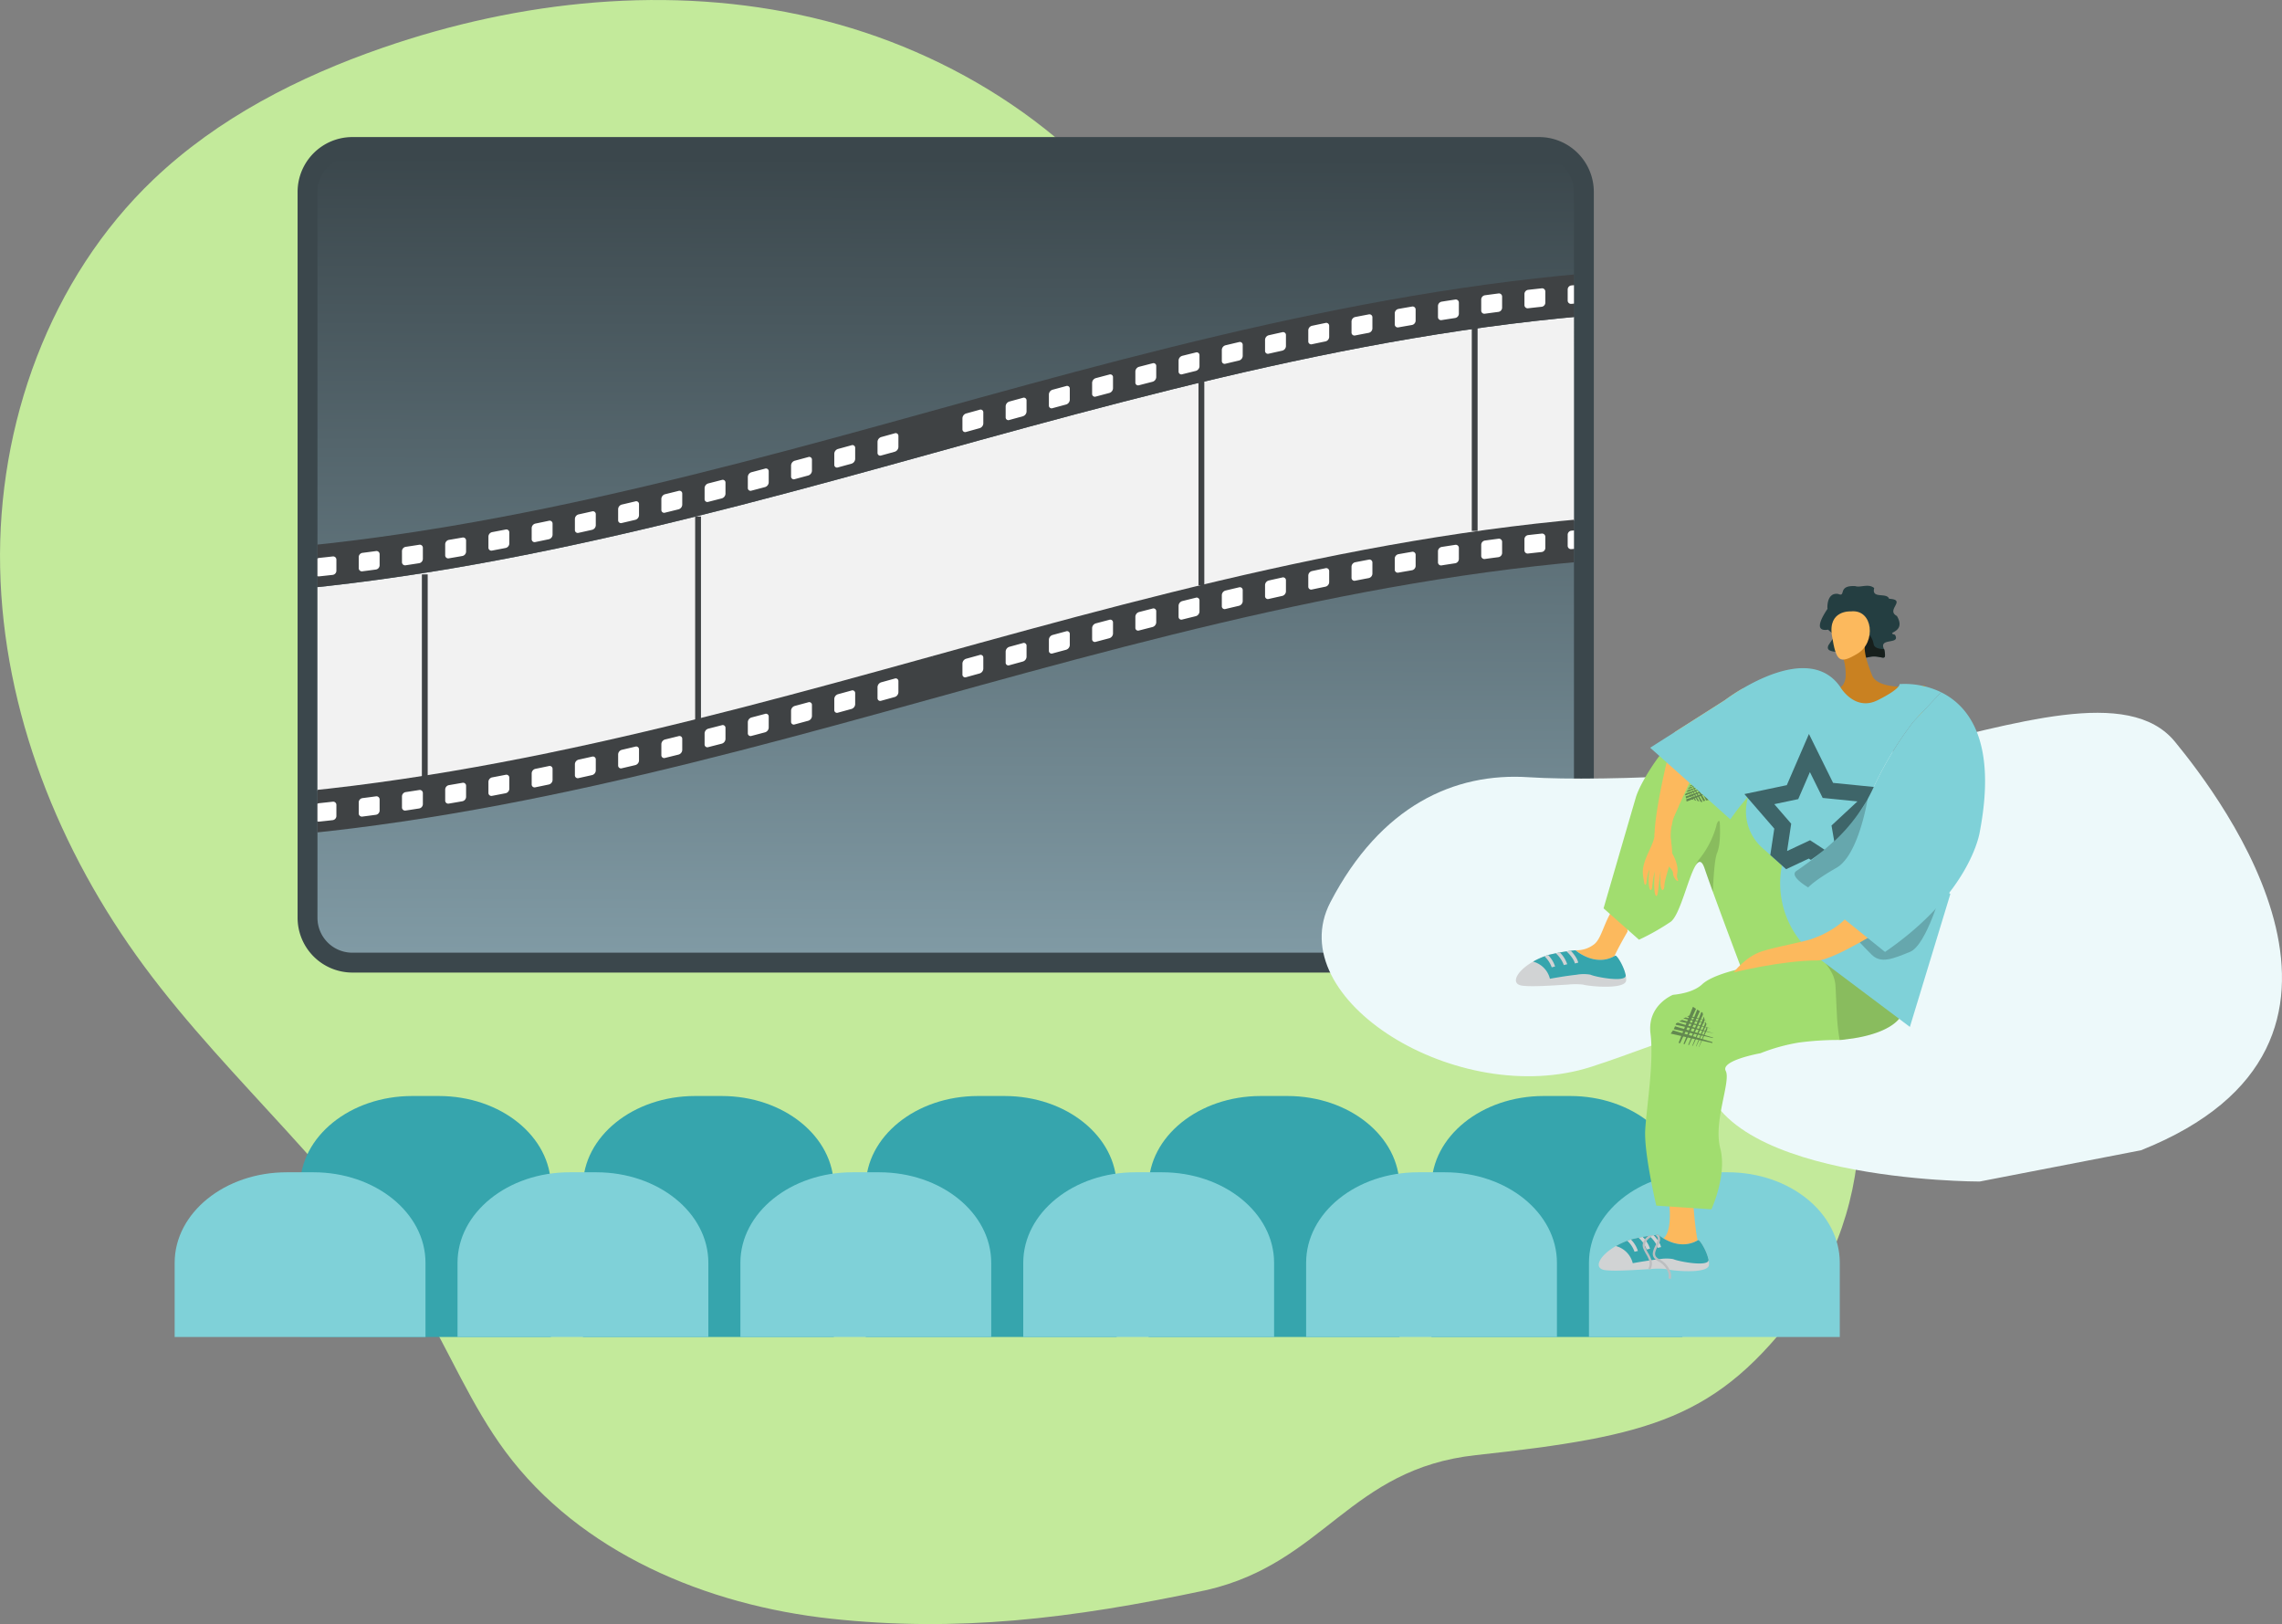 <svg xmlns="http://www.w3.org/2000/svg" xmlns:xlink="http://www.w3.org/1999/xlink" width="588" height="418.437" viewBox="0 0 588 418.437"><rect x="0" y="0" width="588" height="418.437" fill="#808080" stroke="none"/><defs><style>.a,.ac,.y{fill:none;}.b{fill:#c3ea9b;}.c{fill:#3b474c;}.d{fill:url(#a);}.e,.r{fill:#36a5ad;}.f,.u{fill:#7fd1d8;}.g{fill:#edf9fa;}.g,.h,.i,.j,.k,.m,.n,.q,.r,.u,.v,.y{fill-rule:evenodd;}.h{fill:#fcb95d;}.i{fill:#243e41;}.j{fill:#171f1c;}.k{fill:#c98121;}.l,.m{fill:#a1dd6f;}.n,.x{opacity:0.15;}.o{opacity:0.5;}.p{fill:#243330;}.q,.s{fill:#d1d3d4;}.t{fill:#bcbec0;}.v{opacity:0.2;}.w{fill:#3e6569;}.y{stroke:#edf9fa;stroke-width:0.671px;}.ac,.y{stroke-miterlimit:10;}.z{clip-path:url(#b);}.aa{fill:#f2f2f2;}.ab{fill:#3f4244;}.ac{stroke:#3f4244;stroke-width:1.5px;}.ad{fill:#fff;}</style><linearGradient id="a" x1="0.497" y1="1.131" x2="0.502" y2="0.002" gradientUnits="objectBoundingBox"><stop offset="0" stop-color="#89a5b0"/><stop offset="1" stop-color="#3b474c"/></linearGradient><clipPath id="b"><path class="a" d="M815.9,428.25a8.989,8.989,0,0,1-8.993,8.983H501.136a8.985,8.985,0,0,1-8.994-8.983V241.195a8.99,8.99,0,0,1,8.994-8.99H806.909a8.994,8.994,0,0,1,8.993,8.99Z" transform="translate(-492.142 -232.205)"/></clipPath></defs><g transform="translate(-402.068 -187.684)"><path class="b" d="M713.116,597.326c-35.406,7.556-64.612,10.892-96.82,7.423s-64.739-17.059-84.018-43.091c-8.716-11.769-14.354-25.487-21.763-38.119-18.986-32.37-48.994-56.724-71.3-86.9-21.966-29.711-36.324-65.658-37.111-102.6s12.79-74.676,39.549-100.156c16.544-15.753,37.379-26.408,58.968-33.877,35.416-12.253,74.18-16.334,110.673-7.8s70.428,30.347,90.2,62.184c13.876,22.346,20.341,48.346,29.421,73.033s21.951,49.542,44.11,63.715c26.157,16.73,61.57,16.174,85.062,36.475,26.953,23.292,27.022,68.371,5.793,96.976s-38.375,33.1-83.492,38C749.775,566.131,743.386,590.267,713.116,597.326Z" transform="translate(0)"/><g transform="translate(447.072 222.997)"><path class="c" d="M500.618,441.834a14.123,14.123,0,0,1-14.113-14.1V240.677a14.127,14.127,0,0,1,14.113-14.109H806.391A14.126,14.126,0,0,1,820.5,240.677V427.733a14.123,14.123,0,0,1-14.112,14.1Z" transform="translate(-454.827 -226.568)"/><path class="d" d="M815.9,428.25a8.989,8.989,0,0,1-8.993,8.983H501.136a8.985,8.985,0,0,1-8.994-8.983V241.195a8.99,8.99,0,0,1,8.994-8.99H806.909a8.994,8.994,0,0,1,8.993,8.99Z" transform="translate(-455.344 -227.086)"/><g transform="translate(0 247.071)"><path class="e" d="M551.84,560.719V521.958c0-12.889-12.929-23.333-28.879-23.333h-6.875c-15.955,0-28.882,10.444-28.882,23.333v38.761Z" transform="translate(-454.891 -498.625)"/><path class="e" d="M632.1,560.719V521.958c0-12.889-12.929-23.333-28.88-23.333h-6.874c-15.951,0-28.881,10.444-28.881,23.333v38.761Z" transform="translate(-462.262 -498.625)"/><path class="e" d="M712.347,560.719V521.958c0-12.889-12.925-23.333-28.875-23.333h-6.88c-15.946,0-28.876,10.444-28.876,23.333v38.761Z" transform="translate(-469.632 -498.625)"/><path class="e" d="M792.6,560.719V521.958c0-12.889-12.925-23.333-28.867-23.333h-6.881c-15.95,0-28.883,10.444-28.883,23.333v38.761Z" transform="translate(-477.003 -498.625)"/><path class="e" d="M872.863,560.719V521.958c0-12.889-12.928-23.333-28.881-23.333H837.1c-15.942,0-28.878,10.444-28.878,23.333v38.761Z" transform="translate(-484.374 -498.625)"/><path class="f" d="M516.256,562.707V543.6c0-12.895-12.93-23.336-28.878-23.336H480.5c-15.95,0-28.879,10.441-28.879,23.336v19.1Z" transform="translate(-451.623 -500.613)"/><path class="f" d="M596.512,562.707V543.6c0-12.895-12.928-23.336-28.879-23.336h-6.874c-15.953,0-28.879,10.441-28.879,23.336v19.1Z" transform="translate(-458.994 -500.613)"/><path class="f" d="M676.767,562.707V543.6c0-12.895-12.927-23.336-28.883-23.336h-6.87c-15.95,0-28.879,10.441-28.879,23.336v19.1Z" transform="translate(-466.364 -500.613)"/><path class="f" d="M757.027,562.707V543.6c0-12.895-12.931-23.336-28.887-23.336h-6.872c-15.947,0-28.875,10.441-28.875,23.336v19.1Z" transform="translate(-473.736 -500.613)"/><path class="f" d="M837.275,562.707V543.6c0-12.895-12.93-23.336-28.875-23.336h-6.878c-15.955,0-28.872,10.441-28.872,23.336v19.1Z" transform="translate(-481.106 -500.613)"/><path class="f" d="M917.528,562.707V543.6c0-12.895-12.928-23.336-28.878-23.336h-6.873c-15.955,0-28.878,10.441-28.878,23.336v19.1Z" transform="translate(-488.477 -500.613)"/></g><g transform="translate(295.547 115.614)"><path class="g" d="M946.612,510.674s-71.487.117-71.446-30.593c.015-11.7-7.714-5.7-28.628,1.027-34.317,11.041-80.193-17.486-67.235-42.384s31.975-33.473,51.058-32.217,68.146-.75,96.539-7.162,58.1-16.535,70.033-1.978,60.241,77.757-8.749,105.254Z" transform="translate(-777.059 -357.183)"/><path class="h" d="M881.782,529.883s.49,6.877,1.225,9.109-4.669,1.538-4.907,1.623a45.413,45.413,0,0,1-4.42-2.671s2.677-.815,1.8-9.32S881.782,529.883,881.782,529.883Z" transform="translate(-785.932 -369.603)"/><path class="h" d="M862.487,451.264s-3.485,5.948-4.142,8.2-5.295-.559-5.539-.624-3.735-2.767-3.735-2.767a7.38,7.38,0,0,0,4.947-1.647c1.614-1.45,2.19-4.47,3.986-7.769C862.093,439.152,862.487,451.264,862.487,451.264Z" transform="translate(-783.672 -362.17)"/><path class="i" d="M920.54,365.182c1.872,1.763,2.166.905.09,3.99-.848,1.922,1.845,1.507,3.906,2.111a3.7,3.7,0,0,1,1.2.561c1.082.663,3,.528,4.84.5,3.745-1.084,5.17,1.8,4.433-2.017-.023-.047-.051-.094-.069-.142-1.469-3.084,4.39-1,2.822-3.694-2.7-.727,3.091-.393.5-4.84-3-1.557,2.67-4.181-2.017-4.433-.586-1.733-4.6.143-3.832-2.754-1.445-1.254-3.588-.047-4.845-.5-4.774-.283-2.269,2.907-4.429,2.016-2.743-.452-2.872,3.011-2.758,3.832C919.155,361.665,916.564,365.833,920.54,365.182Z" transform="translate(-790.041 -353.873)"/><path class="j" d="M925.155,372.388a3.7,3.7,0,0,1,1.2.561c1.082.663,3,.528,4.84.5,3.745-1.084,5.17,1.8,4.433-2.017-.023-.047-.051-.094-.069-.142-1.291-.03-2.513-.3-2.675-1.289-.73-4.467-6.105-4.1-6.105-4.1s-.941,3.272-.977,3.615C925.788,369.687,925.481,371.033,925.155,372.388Z" transform="translate(-790.66 -354.977)"/><path class="k" d="M945.524,380.859s-11.847,1.766-13.607-2.626-2.336-6.852-1.586-9.686-6.275,4.038-6.275,4.038a14.174,14.174,0,0,1,1.023,6.247c-.4,2.84-2.25,3.2-5.166,3.388s1.447,8.837,1.447,8.837,10.466-.569,11.295-.324,11.428-1.732,11.912-1.951S945.524,380.859,945.524,380.859Z" transform="translate(-790.086 -355.158)"/><path class="h" d="M926.7,361.134s-5.961-.406-4.866,6.278,1.908,7.42,6.641,4.564S932.491,360.5,926.7,361.134Z" transform="translate(-790.343 -354.537)"/><path class="l" d="M940.45,472.548a6.1,6.1,0,0,1-1.34,2.646c-2.738,3.226-8.593,4.524-11.57,4.995-.016,0-.042.009-.058.009-1.075.165-1.762.222-1.762.222a53.618,53.618,0,0,1-2.646-6.268c-1.241-3.573-2.266-7.906-1.34-10.851a5.229,5.229,0,0,1,.356-.893,3.721,3.721,0,0,1,.562-.811,3.762,3.762,0,0,1,.57-.512c4.342-3.234,16.019,1.2,17.276,9.163A6.075,6.075,0,0,1,940.45,472.548Z" transform="translate(-790.313 -363.622)"/><path class="m" d="M920.895,480.337a12.75,12.75,0,0,1-1.926.223,76.348,76.348,0,0,0-10.561.67,47.933,47.933,0,0,0-9.858,2.745s-10.338,1.844-8.948,4.549-3.234,12.984-1.414,19.914-2.283,15.754-2.283,15.754l-14.191-.951s-3.219-13.574-2.855-19.57,2.276-17.388,1.359-24.741,5.78-10,5.78-10c1.827-.174,5.442-.745,7.55-2.729,2.407-2.258,8.758-3.953,15.184-5.128a142.063,142.063,0,0,1,15.1-1.911c.686-.05,1.2-.066,1.5-.058,0,0,1.058.984,2.489,2.407,2.919,2.9,7.377,7.642,7.468,9.536C925.435,473.878,924.749,479.527,920.895,480.337Z" transform="translate(-785.487 -363.538)"/><path class="n" d="M940.175,472.464a6.1,6.1,0,0,1-1.34,2.646c-2.738,3.226-8.593,4.524-11.57,4.995-.016,0-.042.009-.058.009-1.075.165-1.762.223-1.762.223a12.751,12.751,0,0,1-1.926.223,47.681,47.681,0,0,1-.72-6.492c-.14-2.415-.223-5-.371-7.534a8.4,8.4,0,0,0-.968-3.317,16.9,16.9,0,0,0-3.076-4.052c.686-.05,1.2-.066,1.5-.058,0,0,1.058.984,2.489,2.407a3.762,3.762,0,0,1,.57-.512c4.342-3.234,16.019,1.2,17.276,9.163A6.075,6.075,0,0,1,940.175,472.464Z" transform="translate(-790.038 -363.538)"/><g class="o" transform="translate(89.92 108.469)"><g transform="translate(0 2.269)"><path class="p" d="M886.843,483.017l-.383-.114-3.662-1.087L876.67,480q-.163.262-.351.514c-.081.109-.163.215-.247.321l5.8,1.321,4.944,1.115Z" transform="translate(-876.072 -476.194)"/><path class="p" d="M887.07,481.751l-1.383-.411-2.922-.868-5.477-1.628a6.223,6.223,0,0,1-.355.737l5.092,1.161,4.428,1,.6.133C887.058,481.834,887.064,481.792,887.07,481.751Z" transform="translate(-876.151 -476.089)"/><path class="p" d="M877.481,478.349c1.815.415,8.951,2.043,9.815,2.215l0-.01-9.246-2.749-.479.217C877.545,478.132,877.516,478.241,877.481,478.349Z" transform="translate(-876.201 -475.993)"/><path class="p" d="M886.715,479.261c-.21-.02-8.238-1.857-8.238-1.857l.79-.359Z" transform="translate(-876.293 -475.923)"/><path class="p" d="M886.233,478.1c-.167-.015-6.579-1.483-6.579-1.483l.63-.288Z" transform="translate(-876.401 -475.858)"/><path class="p" d="M885.993,477.225c-.133-.013-5.255-1.184-5.255-1.184l.5-.231Z" transform="translate(-876.5 -475.81)"/></g><g transform="translate(2.034)"><path class="p" d="M878.717,482.7l4.1-8.851q-.4-.26-.794-.536c-.994,2.486-2.454,6.143-3.709,9.3Z" transform="translate(-878.312 -473.312)"/><path class="p" d="M880.007,483.021l3.935-8.5c-.234-.13-.466-.266-.694-.407-.835,2.088-2.338,5.85-3.527,8.846Z" transform="translate(-878.441 -473.386)"/><path class="p" d="M881.245,483.314l3.62-7.818-.1-.549q-.165-.079-.325-.164c-.577,1.44-2.244,5.614-3.386,8.493Z" transform="translate(-878.564 -473.447)"/><path class="p" d="M882.348,483.618l3.051-6.591-.174-.98s-1.9,4.753-3.01,7.549Z" transform="translate(-878.671 -473.563)"/><path class="p" d="M883.348,483.9l2.584-5.581-.14-.784s-1.672,4.178-2.531,6.351Z" transform="translate(-878.767 -473.7)"/><path class="p" d="M884.109,484.206l2.168-4.682-.113-.627s-1.45,3.626-2.106,5.288Z" transform="translate(-878.84 -473.825)"/></g></g><g transform="translate(71.393 167.197)"><path class="q" d="M857.308,547.1c2.535.34,7.664-.047,11.4-.256h0l.342-.021a18.8,18.8,0,0,1,3.921,0c.05.018.113.033.187.051.184.044.44.1.753.142,2.814.438,10.083.872,10.172-1.312a5.345,5.345,0,0,0-.119-1.252c-.017-.089-.035-.179-.059-.268l-.006-.015c-.026-.119-.056-.242-.092-.363l0-.005c-.642-2.256-2.2-4.639-2.544-4.434-4.618,2.749-9.134-.5-10.065-1.243-.116-.093-.176-.146-.176-.146s-.175.012-.508.044l-.687.081c-.148.017-.309.038-.485.062-.059.009-.119.015-.178.027q-.214.027-.455.063c-.078.012-.155.024-.238.038h0c-.437.069-.925.152-1.464.253-.336.063-.687.131-1.059.208-.559.114-1.161.247-1.8.4-.059.018-.122.038-.182.059-.318.1-.63.209-.937.321a19.491,19.491,0,0,0-2.931,1.363l0,0C855.769,543.371,854.181,546.687,857.308,547.1Z" transform="translate(-855.671 -537.979)"/><path class="r" d="M860.536,540.9a6.063,6.063,0,0,1,4.347,4.418s1.987-.366,4.239-.7l.592-.081c.36-.051.726-.1,1.089-.145.312-.039.622-.075.923-.107a10.255,10.255,0,0,1,3.588-.021c1.273.6,9.181,2.1,9.1.187a.941.941,0,0,0-.059-.268l-.006-.015a2.138,2.138,0,0,1-.092-.363l0-.005c-.642-2.256-2.2-4.639-2.544-4.434-4.618,2.749-9.134-.5-10.065-1.243-.116-.093-.176-.146-.176-.146s-.175.012-.509.044l-.687.081c-.148.017-.309.038-.485.062-.059.009-.119.015-.178.027q-.214.027-.455.063c-.078.012-.155.024-.238.038h0c-.437.069-.925.152-1.464.253-.336.063-.687.131-1.059.208-.559.114-1.161.247-1.8.4-.059.018-.122.038-.182.059-.318.1-.63.209-.937.321a19.486,19.486,0,0,0-2.931,1.363Z" transform="translate(-856.118 -537.979)"/><g transform="translate(13.032 0.125)"><path class="s" d="M870.021,538.269c.086.08.208.2.357.348a8.86,8.86,0,0,1,1.4,1.788,4.227,4.227,0,0,1,.324.7c.033.092.059.187.083.282l.867-.212a4.578,4.578,0,0,0-.452-1.124v0a6.591,6.591,0,0,0-.42-.669,9.831,9.831,0,0,0-1.039-1.259c-.148.017-.309.038-.485.062-.059.009-.119.015-.178.027Q870.262,538.233,870.021,538.269Z" transform="translate(-870.021 -538.117)"/></g><g transform="translate(10.267 0.568)"><path class="s" d="M866.977,538.813a7.437,7.437,0,0,1,2.08,3.038l.869-.211a7.452,7.452,0,0,0-1.89-3.035C867.7,538.668,867.349,538.736,866.977,538.813Z" transform="translate(-866.977 -538.605)"/></g><g transform="translate(7.351 1.231)"><path class="s" d="M863.766,539.656a7.009,7.009,0,0,1,1.874,2.839l.866-.212a7.289,7.289,0,0,0-1.8-2.949C864.385,539.434,864.073,539.544,863.766,539.656Z" transform="translate(-863.766 -539.335)"/></g><g transform="translate(13.93)"><path class="t" d="M871.766,544.394a3.756,3.756,0,0,0,.7.452,5.1,5.1,0,0,1,2.1,2.029,3.145,3.145,0,0,1,.506,2.324l.557.211a3.329,3.329,0,0,0-.31-2.392,5.757,5.757,0,0,0-2.583-2.7l-.047-.026c-1.482-.771-1.238-1.655-.5-3.2.042-.09.086-.182.133-.277.084-.17.167-.342.247-.515.042-.089.08-.178.116-.264a2.1,2.1,0,0,0,.089-1.607,1.384,1.384,0,0,0-.175-.3c-.116-.093-.176-.146-.176-.146s-.175.012-.509.044l-.08.235a.763.763,0,0,1,.4.408,1.2,1.2,0,0,1,.033.7,2.935,2.935,0,0,1-.232.681l-.169.348c-.027.054-.051.107-.078.158C871.126,541.909,870.441,543.311,871.766,544.394Z" transform="translate(-871.01 -537.979)"/></g><g transform="translate(11.315 0.214)"><path class="t" d="M868.279,541.5a11.249,11.249,0,0,0,.758,1.508,8.039,8.039,0,0,1,.783,1.634,2.566,2.566,0,0,1-.235,2.085l.262.143h0l.259.14c.03-.054.056-.107.083-.161a3.1,3.1,0,0,0,.22-2.288,8.238,8.238,0,0,0-.856-1.847,10.083,10.083,0,0,1-.72-1.426,1.609,1.609,0,0,1-.1-.494,1.824,1.824,0,0,1,.349-1.1,4.171,4.171,0,0,1,1.122-1.068c.143-.1.235-.149.241-.152l-.143-.259q-.214.027-.455.063c-.078.012-.155.024-.238.038h0a4.839,4.839,0,0,0-.907.881,2.881,2.881,0,0,0-.461.857A2.133,2.133,0,0,0,868.279,541.5Z" transform="translate(-868.131 -538.215)"/></g></g><path class="m" d="M905.1,452.061a73.51,73.51,0,0,1-12.545,4.267s-4.284-11.321-7.344-19.757c-.843-2.316-1.588-4.407-2.125-6-.736-2.183-1.513-2.076-2.316-.794-.008,0-.008.008-.008.016-1.91,3.077-4.028,12.794-6.434,14.506a59.147,59.147,0,0,1-8.154,4.614l-9.131-8.088s6.922-23.809,8.311-28.556,9.916-17.822,13.5-16.367,31.326,27.655,31.07,32.1S912.552,448.861,905.1,452.061Z" transform="translate(-784.405 -357.724)"/><g transform="translate(50.052 93.908)"><path class="q" d="M833.809,466.4c2.535.339,7.664-.048,11.4-.256h0c.119-.009.229-.014.342-.021a18.734,18.734,0,0,1,3.921,0c.05.017.113.033.187.05.184.045.44.1.753.143,2.814.437,10.083.872,10.172-1.312a5.348,5.348,0,0,0-.119-1.252c-.017-.09-.035-.179-.059-.268l-.006-.015c-.026-.119-.056-.241-.092-.362l0-.006c-.642-2.255-2.2-4.638-2.544-4.433-4.617,2.749-9.134-.5-10.065-1.244-.116-.092-.175-.145-.175-.145s-.176.012-.51.044l-.687.08-.485.063c-.059.009-.119.014-.178.027-.143.017-.294.038-.455.062l-.238.039h0q-.655.1-1.464.253c-.336.063-.687.132-1.059.209-.559.113-1.161.247-1.8.4-.059.018-.122.039-.182.06-.318.1-.63.208-.937.322a19.576,19.576,0,0,0-2.931,1.362l0,0C832.27,462.669,830.682,465.986,833.809,466.4Z" transform="translate(-832.172 -457.278)"/><path class="r" d="M837.037,460.2a6.063,6.063,0,0,1,4.347,4.418s1.987-.366,4.239-.7l.592-.08c.361-.051.727-.1,1.089-.146.312-.038.622-.074.923-.107a10.3,10.3,0,0,1,3.588-.021c1.273.6,9.181,2.1,9.1.188a.944.944,0,0,0-.059-.268l-.006-.015a2.227,2.227,0,0,1-.092-.362l0-.006c-.642-2.255-2.2-4.638-2.544-4.433-4.617,2.749-9.134-.5-10.065-1.244-.116-.092-.175-.145-.175-.145s-.176.012-.509.044l-.687.08-.485.063c-.059.009-.119.014-.178.027-.143.017-.294.038-.455.062l-.238.039h0q-.655.1-1.464.253c-.336.063-.687.132-1.059.209-.559.113-1.161.247-1.8.4-.059.018-.122.039-.182.06-.318.1-.63.208-.937.322a19.579,19.579,0,0,0-2.931,1.362Z" transform="translate(-832.619 -457.278)"/><g transform="translate(13.032 0.124)"><path class="s" d="M846.522,457.567c.086.081.208.2.357.349a8.864,8.864,0,0,1,1.4,1.788,4.226,4.226,0,0,1,.324.7c.033.093.059.188.083.283l.866-.212a4.565,4.565,0,0,0-.452-1.124v0a6.785,6.785,0,0,0-.42-.669,9.878,9.878,0,0,0-1.039-1.259l-.485.063c-.059.009-.119.014-.178.027C846.834,457.522,846.683,457.543,846.522,457.567Z" transform="translate(-846.522 -457.415)"/></g><g transform="translate(10.267 0.568)"><path class="s" d="M843.478,458.112a7.432,7.432,0,0,1,2.08,3.038l.869-.212a7.462,7.462,0,0,0-1.89-3.035C844.2,457.966,843.85,458.035,843.478,458.112Z" transform="translate(-843.478 -457.903)"/></g><g transform="translate(7.351 1.231)"><path class="s" d="M840.267,458.956a7,7,0,0,1,1.874,2.838l.866-.211a7.289,7.289,0,0,0-1.8-2.949C840.886,458.732,840.574,458.842,840.267,458.956Z" transform="translate(-840.267 -458.634)"/></g></g><g transform="translate(82.761 26.116)"><path class="h" d="M901.746,389.754c-6.4,4.059-13.555,3.09-14.158,3.517-1,.707-4.334,7.838-7.119,13.976-2.164,4.754-3.992,8.917-4.151,9.027-.366.25-4.79,4.754-4.79,4.754-.128-3.3,1.322-11.569,3.1-18.992.683-2.852,1.408-5.583,2.115-7.856l12.873-8.192a49.588,49.588,0,0,1,4.406-2.908c1.371-.262,2.286-.414,2.4-.45C896.42,382.63,908.147,385.7,901.746,389.754Z" transform="translate(-868.495 -382.63)"/><g transform="translate(0 35.824)"><path class="h" d="M874.676,422.077c.013.457,1.514,5.779.9,8.143s-1.8,5.8-1.836,7.126c-.044,1.557-.856,1.657-1-.205a20.232,20.232,0,0,1,.119-4.079c.076-.232-.246,1.338-.451,3.1-.217,1.87-.331,3.942-.742,3.889-.8-.1-.55-5.626-.333-6.536a19.138,19.138,0,0,0-.535,2.412c-.169,1.115-.171,2.463-.526,2.6-.559.213-.825-2.857-.369-5.147-.072-.069-.474.578-.8,3.352-.032.279-.42.877-.578-.132-.332-2.123-.659-3.035.221-5.617.857-2.517,2.544-5.027,2.486-7.083Z" transform="translate(-868.189 -422.077)"/><path class="h" d="M876.3,429.67s1.766,2.834,1.35,5.144a2.125,2.125,0,0,0,.2,1.75c.117.871-1.284-.441-1.294-1.687-.008-1.013-1.695-2.191-1.888-2.869s-.312-2.536.1-2.84S876.3,429.67,876.3,429.67Z" transform="translate(-868.767 -422.722)"/></g><path class="h" d="M875.922,421.428a16.354,16.354,0,0,1,1.528-4.318c1.428-3.158-2.411.15-2.411.15l-2.823,6.035Z" transform="translate(-868.559 -385.671)"/><path class="h" d="M876.3,420.707a14.939,14.939,0,0,0-.426,4.85c.273,2.111-2.609-1.427-2.609-1.427l1.025-3.712Z" transform="translate(-868.655 -386.101)"/></g><path class="u" d="M951,438.191,941.468,469.5l-.894,2.936-2.77-2.084-12.422-9.329-4.6-3.456-4.144-3.118h0a23.752,23.752,0,0,1-8.805-24.633l5.506-22.507Z" transform="translate(-789.007 -358.781)"/><path class="h" d="M915.583,453.458s8.924,4.275.076,6.083c-9.3,0-21.709,3.1-21.709,3.1s3.005-4.072,7.332-5.457S913.592,454.555,915.583,453.458Z" transform="translate(-787.794 -363.019)"/><path class="v" d="M950.929,439.45c-.046.351-4.028,14.89-8.355,16.621s-7.443,3.116-9.866.692-3.808-3.98-3.808-3.98l7.788-7.558Z" transform="translate(-791.004 -361.733)"/><path class="h" d="M916.089,452.886s7.5-2.555,9.959-7.055,4.363-4.8,4.363-4.8l5.539,8.272s-14.011,8.909-18.338,9.1S916.089,452.886,916.089,452.886Z" transform="translate(-789.745 -361.878)"/><g class="o" transform="translate(93.635 49.214)"><g transform="translate(0.454)"><path class="p" d="M882.786,408.161l.115.226,1.1,2.16,1.844,3.614c.128-.025.258-.047.39-.064.085-.01.171-.019.256-.026l-1.93-3.245-1.65-2.762Z" transform="translate(-880.858 -408.064)"/><path class="p" d="M882.127,408.65l.416.816.88,1.724,1.647,3.23a3.929,3.929,0,0,1,.494-.159l-1.695-2.849-1.478-2.474-.2-.334Z" transform="translate(-880.797 -408.114)"/><path class="p" d="M884.764,414.575c-.6-1.016-2.976-5.01-3.276-5.483l0,0,2.781,5.454.309.125C884.636,414.64,884.7,414.605,884.764,414.575Z" transform="translate(-880.739 -408.158)"/><path class="p" d="M881.189,410.027c.083.105,2.751,4.6,2.751,4.6l-.511-.206Z" transform="translate(-880.711 -408.244)"/><path class="p" d="M880.92,410.853c.065.084,2.2,3.674,2.2,3.674l-.409-.164Z" transform="translate(-880.687 -408.32)"/><path class="p" d="M880.663,411.423c.053.067,1.755,2.935,1.755,2.935l-.326-.131Z" transform="translate(-880.663 -408.373)"/></g><g transform="translate(0 1.128)"><path class="p" d="M886.356,412.248l-5.862,1.988q.056.3.1.6c1.578-.631,3.9-1.559,5.9-2.364Z" transform="translate(-880.193 -409.576)"/><path class="p" d="M885.947,411.54l-5.631,1.909q.064.248.116.5c1.326-.529,3.714-1.485,5.612-2.249Z" transform="translate(-880.177 -409.511)"/><path class="p" d="M885.551,410.864l-5.178,1.755-.21.286c.024.074.045.147.067.221.915-.365,3.563-1.424,5.386-2.159Z" transform="translate(-880.163 -409.449)"/><path class="p" d="M885.232,410.269l-4.365,1.48-.374.509s3.017-1.2,4.787-1.918Z" transform="translate(-880.193 -409.394)"/><path class="p" d="M884.946,409.74l-3.7,1.253-.3.407s2.653-1.059,4.028-1.615Z" transform="translate(-880.235 -409.346)"/><path class="p" d="M884.771,409.306l-3.1,1.051-.24.326s2.3-.919,3.354-1.344Z" transform="translate(-880.28 -409.306)"/></g></g><path class="u" d="M945.235,383.451l-7.064,7.479a89.762,89.762,0,0,0-10.289,16.92c-.049.092-.092.183-.134.274a43.784,43.784,0,0,1-10.063,13.7c-.828.767-1.669,1.5-2.5,2.181-1.176.964-2.359,1.847-3.516,2.639a57.176,57.176,0,0,1-5.352,3.3l-1.024-.908-1.694-1.524-2.371-2.121-2.158-1.926a12.56,12.56,0,0,1-3.645-12.727c.006-.005.006-.018.013-.03a.414.414,0,0,0,.03-.189c-.005-.049-.055-.025-.146.049a61.048,61.048,0,0,0-4.4,5.625l-10.563-9.441-5.839-5.211-4.255-3.8,6.37-4.053,12.873-8.192a49.592,49.592,0,0,1,4.406-2.908c6.62-3.925,19.029-9.471,25.282-.573,0,0,3.688,6.48,9.691,3.481s5.644-4.151,5.644-4.151a21.655,21.655,0,0,1,10.326,1.926C944.979,383.329,945.1,383.384,945.235,383.451Z" transform="translate(-785.618 -356.019)"/><g transform="translate(108.928 38.184)"><path class="w" d="M935.623,410.095l-5.285-.529-10.487-1.051-6.219-12.6L907.926,409.1,897,411.4l.769.885.115.141L904.7,420.3l-1.025,6.806,2.373,2.126,1.7,1.521,5.847-2.737.529.348,12.43,8.153L923.9,421Zm-17.988,15.63-3.713-2.432L908,426.072l1.059-7.037L904.7,414l6.169-1.3,3.011-6.964,3.291,6.658,8.957.894-6.683,6.21.7,4.044.744,4.317Z" transform="translate(-897.002 -395.919)"/></g><path class="u" d="M958.836,420.064s-2.209,15.688-24.413,30.921L918.09,437.836l-8.13-7.261c6.9-3.762,16.251-10.6,21.436-21.825a90.337,90.337,0,0,1,10.42-17.193l7.063-7.476C956,387.587,963.3,396.7,958.836,420.064Z" transform="translate(-789.264 -356.648)"/><path class="v" d="M930.134,413.937s-2.277,14.783-8.081,18.1-7.3,5.066-7.3,5.066-5.035-2.892-3.051-4.237c7.962-5.4,13.09-10.705,16.039-14.849A15.691,15.691,0,0,0,930.134,413.937Z" transform="translate(-789.382 -359.39)"/><path class="x" d="M888.693,428.85c-.687,1.654-.951,6.93-1.083,10-.843-2.316-1.588-4.407-2.125-6-.736-2.183-1.513-2.076-2.316-.794a6.692,6.692,0,0,1,1.092-1.82,23.8,23.8,0,0,0,4.259-8.443c0-.521.786-1.993.868-.695S889.645,426.558,888.693,428.85Z" transform="translate(-786.804 -360)"/><path class="y" d="M973.758,484.744" transform="translate(-795.124 -365.893)"/></g><g transform="translate(36.798 5.119)"><g class="z"><g transform="translate(-41.775 28.369)"><g transform="translate(200.109)"><path class="aa" d="M866.627,328c-68.638,1.093-134.414,18.835-200.138,37.077q0-26.248,0-52.5c65.726-18.242,131.5-35.981,200.139-37.077Q866.629,301.753,866.627,328Z" transform="translate(-666.488 -264.551)"/><path class="ab" d="M866.627,263.443c-68.64,1.1-134.413,18.834-200.138,37.077,0,4.382,0,6.572,0,10.954,65.726-18.242,131.5-35.981,200.139-37.077Z" transform="translate(-666.488 -263.443)"/><path class="ab" d="M866.627,333.023c-68.638,1.093-134.414,18.835-200.138,37.077v10.955c65.723-18.242,131.5-35.985,200.138-37.077Z" transform="translate(-666.488 -269.833)"/><path class="ac" d="M742.937,295.94q0,26.248,0,52.494" transform="translate(-673.509 -266.428)"/><path class="ac" d="M820.474,280.505q0,26.248,0,52.494" transform="translate(-680.63 -265.01)"/><g transform="translate(7.853 3.228)"><path class="ad" d="M680.515,307.465a1.342,1.342,0,0,1-.948,1.211l-3.485.965a.7.7,0,0,1-.947-.687v-2.848a1.343,1.343,0,0,1,.947-1.214l3.485-.965a.7.7,0,0,1,.948.688Z" transform="translate(-675.135 -270.386)"/><path class="ad" d="M692.782,304.087a1.337,1.337,0,0,1-.951,1.21l-3.482.956a.7.7,0,0,1-.95-.688v-2.849a1.342,1.342,0,0,1,.95-1.212l3.482-.955a.7.7,0,0,1,.951.689Z" transform="translate(-676.261 -270.076)"/><path class="ad" d="M705.049,300.755a1.331,1.331,0,0,1-.952,1.205l-3.482.942a.7.7,0,0,1-.949-.692v-2.849a1.331,1.331,0,0,1,.949-1.208c1.393-.378,2.089-.566,3.482-.942a.7.7,0,0,1,.952.695Z" transform="translate(-677.388 -269.769)"/><path class="ad" d="M717.313,297.491a1.317,1.317,0,0,1-.949,1.2c-1.393.367-2.09.551-3.483.922a.705.705,0,0,1-.949-.7v-2.849a1.322,1.322,0,0,1,.949-1.2c1.393-.371,2.09-.555,3.483-.922a.707.707,0,0,1,.949.7Z" transform="translate(-678.515 -269.469)"/><path class="ad" d="M729.579,294.314a1.307,1.307,0,0,1-.949,1.192c-1.393.355-2.09.535-3.484.895a.709.709,0,0,1-.947-.7v-2.849a1.308,1.308,0,0,1,.947-1.2c1.394-.36,2.091-.539,3.484-.9a.713.713,0,0,1,.949.709Z" transform="translate(-679.641 -269.177)"/><path class="ad" d="M741.846,291.247a1.291,1.291,0,0,1-.95,1.182c-1.393.343-2.09.515-3.484.862a.716.716,0,0,1-.949-.712v-2.849a1.3,1.3,0,0,1,.949-1.188c1.394-.347,2.091-.519,3.484-.862a.721.721,0,0,1,.95.717Z" transform="translate(-680.767 -268.895)"/><path class="ad" d="M754.113,288.311a1.275,1.275,0,0,1-.95,1.172c-1.394.326-2.091.491-3.484.823a.724.724,0,0,1-.949-.723v-2.849a1.277,1.277,0,0,1,.949-1.177c1.393-.331,2.091-.5,3.484-.823a.729.729,0,0,1,.95.728Z" transform="translate(-681.894 -268.624)"/><path class="ad" d="M766.378,285.527a1.25,1.25,0,0,1-.95,1.159c-1.393.309-2.089.464-3.482.778a.733.733,0,0,1-.949-.735V283.88a1.257,1.257,0,0,1,.949-1.165c1.393-.314,2.089-.47,3.482-.778a.739.739,0,0,1,.951.741C766.378,283.817,766.378,284.387,766.378,285.527Z" transform="translate(-683.021 -268.368)"/><path class="ad" d="M778.646,282.915a1.228,1.228,0,0,1-.952,1.145c-1.393.288-2.09.433-3.483.728a.744.744,0,0,1-.947-.749v-2.848a1.231,1.231,0,0,1,.947-1.152c1.393-.3,2.09-.44,3.483-.728a.751.751,0,0,1,.952.755Z" transform="translate(-684.147 -268.127)"/><path class="ad" d="M790.91,280.5a1.2,1.2,0,0,1-.95,1.129c-1.394.265-2.091.4-3.484.671a.757.757,0,0,1-.947-.764v-2.848a1.209,1.209,0,0,1,.947-1.137c1.394-.272,2.091-.406,3.484-.671a.763.763,0,0,1,.95.771Z" transform="translate(-685.274 -267.903)"/><path class="ad" d="M803.176,278.294a1.173,1.173,0,0,1-.948,1.112c-1.393.24-2.09.361-3.483.608a.771.771,0,0,1-.947-.78v-2.849a1.181,1.181,0,0,1,.947-1.12c1.393-.247,2.09-.369,3.483-.608a.779.779,0,0,1,.948.789Z" transform="translate(-686.401 -267.7)"/><path class="ad" d="M815.442,276.327a1.143,1.143,0,0,1-.949,1.093c-1.393.212-2.09.32-3.483.54a.79.79,0,0,1-.95-.8v-2.849a1.156,1.156,0,0,1,.95-1.1c1.393-.221,2.09-.329,3.483-.54a.8.8,0,0,1,.949.808Z" transform="translate(-687.527 -267.518)"/><path class="ad" d="M827.71,274.617a1.114,1.114,0,0,1-.952,1.073c-1.392.182-2.089.274-3.481.465a.807.807,0,0,1-.949-.818v-2.849a1.123,1.123,0,0,1,.949-1.082c1.392-.191,2.089-.283,3.481-.465a.817.817,0,0,1,.952.828Z" transform="translate(-688.653 -267.359)"/><path class="ad" d="M839.975,273.187a1.08,1.08,0,0,1-.948,1.049c-1.394.149-2.091.226-3.485.385a.828.828,0,0,1-.949-.84v-2.849a1.092,1.092,0,0,1,.949-1.06c1.393-.159,2.091-.236,3.485-.385a.838.838,0,0,1,.948.851Z" transform="translate(-689.78 -267.226)"/><path class="ad" d="M852.24,272.055a1.049,1.049,0,0,1-.95,1.026c-1.393.114-2.09.173-3.483.3a.852.852,0,0,1-.947-.864v-2.849a1.058,1.058,0,0,1,.947-1.036c1.393-.125,2.09-.184,3.483-.3a.862.862,0,0,1,.95.874Z" transform="translate(-690.906 -267.12)"/><path class="ad" d="M864.506,271.244a1.013,1.013,0,0,1-.949,1c-1.393.076-2.09.118-3.483.206a.879.879,0,0,1-.95-.888v-2.849a1.026,1.026,0,0,1,.95-1.012c1.393-.088,2.09-.13,3.483-.206a.891.891,0,0,1,.949.9Z" transform="translate(-692.033 -267.043)"/><path class="ad" d="M876.773,270.774a.981.981,0,0,1-.949.974c-1.394.036-2.091.057-3.485.106a.909.909,0,0,1-.95-.914V268.09a.993.993,0,0,1,.95-.985c1.394-.049,2.091-.071,3.485-.107a.923.923,0,0,1,.949.927Z" transform="translate(-693.159 -266.998)"/></g><g transform="translate(7.853 66.417)"><path class="ad" d="M680.515,377.044a1.344,1.344,0,0,1-.948,1.214l-3.484.965a.7.7,0,0,1-.948-.688v-2.847a1.343,1.343,0,0,1,.948-1.215l3.484-.965a.7.7,0,0,1,.948.689Z" transform="translate(-675.135 -339.965)"/><path class="ad" d="M692.783,373.666a1.341,1.341,0,0,1-.952,1.212c-1.392.381-2.089.573-3.481.956a.7.7,0,0,1-.951-.69V372.3a1.343,1.343,0,0,1,.951-1.213l3.481-.956a.7.7,0,0,1,.952.691Z" transform="translate(-676.261 -339.655)"/><path class="ad" d="M705.049,370.334a1.333,1.333,0,0,1-.952,1.208c-1.392.375-2.089.563-3.482.941a.7.7,0,0,1-.948-.694v-2.847a1.332,1.332,0,0,1,.948-1.209c1.393-.378,2.09-.567,3.483-.942a.7.7,0,0,1,.951.7Z" transform="translate(-677.388 -339.348)"/><path class="ad" d="M717.314,367.07a1.32,1.32,0,0,1-.95,1.2c-1.393.367-2.09.551-3.483.921a.705.705,0,0,1-.949-.7c0-1.139,0-1.708,0-2.847a1.323,1.323,0,0,1,.949-1.2c1.393-.37,2.09-.554,3.483-.921a.707.707,0,0,1,.949.7Z" transform="translate(-678.515 -339.048)"/><path class="ad" d="M729.579,363.894a1.308,1.308,0,0,1-.948,1.193c-1.394.356-2.091.535-3.485.895a.709.709,0,0,1-.946-.707v-2.847a1.309,1.309,0,0,1,.947-1.2c1.393-.36,2.09-.539,3.484-.895a.713.713,0,0,1,.948.709Z" transform="translate(-679.641 -338.756)"/><path class="ad" d="M741.847,360.827a1.29,1.29,0,0,1-.951,1.184c-1.393.343-2.09.516-3.483.862a.717.717,0,0,1-.949-.714v-2.848a1.3,1.3,0,0,1,.949-1.188c1.393-.347,2.09-.52,3.483-.862a.721.721,0,0,1,.951.718Z" transform="translate(-680.768 -338.474)"/><path class="ad" d="M754.113,357.891a1.274,1.274,0,0,1-.95,1.173c-1.393.327-2.091.491-3.484.824a.725.725,0,0,1-.949-.725v-2.847a1.279,1.279,0,0,1,.949-1.179c1.393-.332,2.091-.5,3.484-.823a.73.73,0,0,1,.95.729Z" transform="translate(-681.894 -338.203)"/><path class="ad" d="M766.379,355.107a1.251,1.251,0,0,1-.951,1.161c-1.392.309-2.089.464-3.482.778a.734.734,0,0,1-.949-.737v-2.847a1.258,1.258,0,0,1,.95-1.167c1.392-.313,2.089-.47,3.481-.777a.739.739,0,0,1,.951.741Z" transform="translate(-683.021 -337.947)"/><path class="ad" d="M778.646,352.495a1.229,1.229,0,0,1-.952,1.147c-1.393.288-2.09.433-3.483.728a.744.744,0,0,1-.947-.751v-2.847a1.232,1.232,0,0,1,.947-1.152c1.393-.294,2.09-.44,3.483-.728a.752.752,0,0,1,.952.757Z" transform="translate(-684.147 -337.706)"/><path class="ad" d="M790.91,350.076a1.2,1.2,0,0,1-.95,1.132c-1.393.264-2.09.4-3.483.671a.758.758,0,0,1-.948-.766v-2.847a1.21,1.21,0,0,1,.948-1.138c1.393-.272,2.09-.406,3.483-.671a.764.764,0,0,1,.95.772Z" transform="translate(-685.274 -337.483)"/><path class="ad" d="M803.176,347.874a1.175,1.175,0,0,1-.947,1.113c-1.394.239-2.091.361-3.484.608a.772.772,0,0,1-.947-.783v-2.847a1.182,1.182,0,0,1,.947-1.121c1.393-.247,2.09-.37,3.484-.608a.779.779,0,0,1,.947.789Z" transform="translate(-686.401 -337.279)"/><path class="ad" d="M815.443,345.906a1.146,1.146,0,0,1-.95,1.1c-1.393.211-2.09.319-3.482.539a.79.79,0,0,1-.95-.8v-2.847a1.157,1.157,0,0,1,.95-1.1c1.392-.22,2.089-.328,3.482-.539a.8.8,0,0,1,.95.808Z" transform="translate(-687.527 -337.097)"/><path class="ad" d="M827.71,344.2a1.116,1.116,0,0,1-.952,1.074c-1.392.181-2.089.274-3.481.465a.807.807,0,0,1-.949-.82v-2.847a1.126,1.126,0,0,1,.95-1.083c1.392-.191,2.088-.283,3.48-.465a.818.818,0,0,1,.952.829Z" transform="translate(-688.653 -336.938)"/><path class="ad" d="M839.975,342.765a1.082,1.082,0,0,1-.948,1.052c-1.394.148-2.091.225-3.485.384a.829.829,0,0,1-.949-.842v-2.847a1.092,1.092,0,0,1,.949-1.061c1.394-.16,2.091-.236,3.485-.385a.838.838,0,0,1,.948.851Z" transform="translate(-689.78 -336.805)"/><path class="ad" d="M852.24,341.633a1.049,1.049,0,0,1-.95,1.028c-1.393.114-2.09.174-3.483.3a.853.853,0,0,1-.947-.866v-2.847a1.06,1.06,0,0,1,.947-1.038c1.393-.124,2.091-.184,3.484-.3a.863.863,0,0,1,.949.875Z" transform="translate(-690.906 -336.699)"/><path class="ad" d="M864.506,340.822a1.015,1.015,0,0,1-.949,1c-1.393.075-2.09.117-3.483.205a.88.88,0,0,1-.95-.89v-2.848a1.027,1.027,0,0,1,.95-1.013c1.393-.088,2.09-.129,3.484-.205a.891.891,0,0,1,.948.9Z" transform="translate(-692.033 -336.622)"/><path class="ad" d="M876.773,340.352a.981.981,0,0,1-.949.975c-1.394.036-2.091.057-3.485.106a.91.91,0,0,1-.95-.916V337.67a.993.993,0,0,1,.95-.986c1.394-.049,2.091-.071,3.485-.107a.923.923,0,0,1,.949.928Z" transform="translate(-693.159 -336.577)"/></g></g><g transform="translate(0 37.068)"><path class="aa" d="M646.281,368.817C580.56,387.059,514.776,404.8,446.142,405.894V353.4c68.634-1.093,134.417-18.835,200.139-37.077Z" transform="translate(-446.142 -305.368)"/><path class="ab" d="M646.281,304.26C580.56,322.5,514.776,340.242,446.142,341.336v10.954c68.634-1.093,134.417-18.835,200.139-37.077Z" transform="translate(-446.142 -304.26)"/><path class="ab" d="M646.281,373.84c-65.722,18.241-131.505,35.984-200.139,37.076v10.955c68.634-1.093,134.418-18.835,200.139-37.077Z" transform="translate(-446.142 -310.65)"/><path class="ac" d="M522.589,350.631v52.5" transform="translate(-453.163 -308.519)"/><path class="ac" d="M600.126,334.213q0,26.248,0,52.5" transform="translate(-460.284 -307.011)"/><g transform="translate(7.852 5.738)"><path class="ad" d="M460.168,352.043a.988.988,0,0,1-.948.982c-1.394.046-2.091.066-3.484.1a.922.922,0,0,1-.948-.928v-2.849a.975.975,0,0,1,.948-.973c1.393-.033,2.09-.053,3.484-.1a.912.912,0,0,1,.949.918C460.169,350.334,460.169,350.9,460.168,352.043Z" transform="translate(-454.788 -314.041)"/><path class="ad" d="M472.435,351.436a1.024,1.024,0,0,1-.951,1.009c-1.393.085-2.089.125-3.482.2a.893.893,0,0,1-.95-.9v-2.849a1.011,1.011,0,0,1,.95-1c1.393-.073,2.089-.113,3.482-.2a.883.883,0,0,1,.951.892Z" transform="translate(-455.914 -313.987)"/><path class="ad" d="M484.7,350.5a1.059,1.059,0,0,1-.952,1.034c-1.392.123-2.089.181-3.482.291a.863.863,0,0,1-.948-.875V348.1a1.044,1.044,0,0,1,.948-1.025c1.393-.111,2.09-.169,3.483-.292a.856.856,0,0,1,.951.866Z" transform="translate(-457.041 -313.903)"/><path class="ad" d="M496.965,349.243a1.089,1.089,0,0,1-.949,1.057c-1.393.157-2.09.232-3.482.379a.839.839,0,0,1-.95-.851v-2.849a1.078,1.078,0,0,1,.95-1.049c1.392-.146,2.089-.222,3.482-.379a.83.83,0,0,1,.949.843Z" transform="translate(-458.167 -313.79)"/><path class="ad" d="M509.231,347.7a1.123,1.123,0,0,1-.949,1.079c-1.393.189-2.09.281-3.484.46a.815.815,0,0,1-.947-.828V345.56a1.11,1.11,0,0,1,.947-1.072c1.394-.179,2.091-.271,3.484-.46a.81.81,0,0,1,.949.822Z" transform="translate(-459.294 -313.65)"/><path class="ad" d="M521.5,345.885a1.155,1.155,0,0,1-.95,1.1c-1.393.218-2.09.325-3.484.534a.8.8,0,0,1-.949-.807v-2.849a1.143,1.143,0,0,1,.95-1.093c1.393-.209,2.09-.316,3.483-.534a.791.791,0,0,1,.95.8Z" transform="translate(-460.42 -313.485)"/><path class="ad" d="M533.764,343.822a1.182,1.182,0,0,1-.95,1.117c-1.393.246-2.09.367-3.484.6a.779.779,0,0,1-.949-.788v-2.848a1.173,1.173,0,0,1,.95-1.112c1.393-.237,2.09-.358,3.483-.6a.774.774,0,0,1,.95.782Z" transform="translate(-461.547 -313.297)"/><path class="ad" d="M546.03,341.532a1.209,1.209,0,0,1-.951,1.134c-1.392.271-2.089.4-3.481.667a.763.763,0,0,1-.949-.771v-2.849a1.2,1.2,0,0,1,.949-1.129c1.392-.262,2.089-.4,3.481-.667a.76.76,0,0,1,.951.766Z" transform="translate(-462.674 -313.088)"/><path class="ad" d="M558.3,339.034a1.235,1.235,0,0,1-.951,1.15c-1.394.293-2.091.438-3.484.724a.749.749,0,0,1-.947-.755V337.3a1.222,1.222,0,0,1,.947-1.145c1.393-.286,2.09-.43,3.484-.724a.748.748,0,0,1,.951.75Z" transform="translate(-463.8 -312.86)"/><path class="ad" d="M570.562,336.351a1.255,1.255,0,0,1-.951,1.163c-1.393.313-2.09.469-3.483.776a.738.738,0,0,1-.947-.742V334.7a1.247,1.247,0,0,1,.947-1.159c1.393-.307,2.09-.462,3.483-.776a.736.736,0,0,1,.951.737Z" transform="translate(-464.927 -312.614)"/><path class="ad" d="M582.828,333.5a1.278,1.278,0,0,1-.947,1.175c-1.394.331-2.091.494-3.484.82a.728.728,0,0,1-.947-.729v-2.848a1.265,1.265,0,0,1,.947-1.172c1.393-.325,2.09-.489,3.484-.82a.725.725,0,0,1,.947.725Z" transform="translate(-466.053 -312.353)"/><path class="ad" d="M595.095,330.513a1.294,1.294,0,0,1-.95,1.186c-1.393.346-2.09.518-3.482.859a.72.72,0,0,1-.95-.717v-2.848a1.288,1.288,0,0,1,.95-1.183c1.393-.341,2.089-.513,3.482-.859a.718.718,0,0,1,.95.715Z" transform="translate(-467.18 -312.08)"/><path class="ad" d="M607.362,327.4a1.311,1.311,0,0,1-.951,1.194c-1.392.359-2.089.537-3.481.892a.712.712,0,0,1-.95-.707V325.93a1.3,1.3,0,0,1,.95-1.192c1.392-.354,2.089-.533,3.481-.892a.712.712,0,0,1,.951.706Z" transform="translate(-468.306 -311.794)"/><path class="ad" d="M619.628,324.187a1.322,1.322,0,0,1-.949,1.2c-1.394.37-2.091.553-3.485.92a.706.706,0,0,1-.948-.7v-2.849a1.317,1.317,0,0,1,.948-1.2c1.394-.366,2.092-.55,3.485-.92a.706.706,0,0,1,.949.7Z" transform="translate(-469.433 -311.5)"/><path class="ad" d="M631.893,320.893a1.334,1.334,0,0,1-.95,1.207l-3.483.94a.7.7,0,0,1-.947-.695V319.5a1.328,1.328,0,0,1,.947-1.206c1.393-.374,2.09-.563,3.484-.94a.7.7,0,0,1,.949.693Z" transform="translate(-470.559 -311.198)"/><path class="ad" d="M644.159,317.541a1.34,1.34,0,0,1-.949,1.211l-3.483.955a.7.7,0,0,1-.95-.689v-2.849a1.338,1.338,0,0,1,.95-1.211l3.484-.955a.7.7,0,0,1,.948.69Z" transform="translate(-471.686 -310.89)"/><path class="ad" d="M656.426,314.151a1.345,1.345,0,0,1-.949,1.212l-3.484.964a.7.7,0,0,1-.95-.686v-2.849a1.342,1.342,0,0,1,.951-1.213l3.485-.965a.7.7,0,0,1,.948.687Z" transform="translate(-472.812 -310.579)"/></g><g transform="translate(7.852 68.928)"><path class="ad" d="M460.169,421.622a.99.99,0,0,1-.949.984c-1.394.045-2.091.065-3.484.1a.923.923,0,0,1-.948-.93v-2.847a.974.974,0,0,1,.948-.973c1.393-.034,2.09-.054,3.484-.1a.913.913,0,0,1,.949.919Z" transform="translate(-454.788 -383.621)"/><path class="ad" d="M472.435,421.016a1.026,1.026,0,0,1-.951,1.011c-1.393.085-2.089.125-3.482.2a.894.894,0,0,1-.95-.9v-2.847a1.012,1.012,0,0,1,.95-1c1.393-.074,2.089-.113,3.482-.2a.883.883,0,0,1,.951.893Z" transform="translate(-455.914 -383.567)"/><path class="ad" d="M484.7,420.075a1.06,1.06,0,0,1-.951,1.036c-1.393.122-2.09.181-3.483.291a.864.864,0,0,1-.948-.877v-2.847a1.045,1.045,0,0,1,.948-1.026c1.393-.111,2.09-.169,3.483-.292a.857.857,0,0,1,.951.867Z" transform="translate(-457.041 -383.483)"/><path class="ad" d="M496.966,418.823a1.091,1.091,0,0,1-.95,1.059c-1.393.156-2.09.232-3.482.379a.841.841,0,0,1-.95-.854V416.56a1.079,1.079,0,0,1,.95-1.05c1.392-.146,2.089-.222,3.482-.379a.831.831,0,0,1,.949.845C496.966,417.114,496.966,417.684,496.966,418.823Z" transform="translate(-458.167 -383.37)"/><path class="ad" d="M509.231,417.279a1.124,1.124,0,0,1-.949,1.081c-1.393.189-2.09.281-3.484.46a.816.816,0,0,1-.947-.831v-2.847a1.111,1.111,0,0,1,.947-1.073c1.394-.179,2.091-.271,3.484-.46a.811.811,0,0,1,.949.823Z" transform="translate(-459.294 -383.23)"/><path class="ad" d="M521.5,415.465a1.155,1.155,0,0,1-.95,1.1c-1.393.219-2.09.326-3.483.535a.8.8,0,0,1-.95-.809v-2.847a1.142,1.142,0,0,1,.949-1.093c1.393-.21,2.091-.317,3.484-.535a.792.792,0,0,1,.95.8Z" transform="translate(-460.42 -383.065)"/><path class="ad" d="M533.764,413.4a1.184,1.184,0,0,1-.95,1.12c-1.393.245-2.09.366-3.483.6a.78.78,0,0,1-.949-.79c0-1.139,0-1.709,0-2.848a1.173,1.173,0,0,1,.949-1.112c1.394-.237,2.091-.358,3.484-.6a.776.776,0,0,1,.95.784Z" transform="translate(-461.547 -382.877)"/><path class="ad" d="M546.03,411.111a1.211,1.211,0,0,1-.951,1.137c-1.392.27-2.089.4-3.481.667a.764.764,0,0,1-.949-.773v-2.848a1.2,1.2,0,0,1,.949-1.13c1.392-.262,2.089-.4,3.481-.667a.76.76,0,0,1,.951.767Z" transform="translate(-462.674 -382.668)"/><path class="ad" d="M558.3,408.613a1.237,1.237,0,0,1-.951,1.152c-1.394.293-2.091.438-3.484.724a.75.75,0,0,1-.947-.757v-2.847a1.223,1.223,0,0,1,.947-1.146c1.393-.286,2.09-.43,3.484-.724a.747.747,0,0,1,.951.751Z" transform="translate(-463.8 -382.44)"/><path class="ad" d="M570.562,405.93a1.257,1.257,0,0,1-.951,1.166c-1.393.312-2.09.468-3.483.775a.739.739,0,0,1-.947-.743v-2.847a1.248,1.248,0,0,1,.947-1.161c1.393-.306,2.09-.461,3.483-.775a.736.736,0,0,1,.951.737Z" transform="translate(-464.927 -382.194)"/><path class="ad" d="M582.828,403.083a1.278,1.278,0,0,1-.947,1.177c-1.394.331-2.091.495-3.484.82a.728.728,0,0,1-.947-.73V401.5a1.266,1.266,0,0,1,.947-1.172c1.393-.326,2.09-.49,3.484-.821a.726.726,0,0,1,.947.727Z" transform="translate(-466.053 -381.933)"/><path class="ad" d="M595.095,400.093a1.294,1.294,0,0,1-.95,1.187c-1.393.346-2.089.518-3.482.859a.721.721,0,0,1-.95-.719v-2.847a1.288,1.288,0,0,1,.95-1.183c1.392-.341,2.089-.513,3.482-.859a.718.718,0,0,1,.95.716Z" transform="translate(-467.18 -381.66)"/><path class="ad" d="M607.362,396.979a1.312,1.312,0,0,1-.951,1.2c-1.392.359-2.089.537-3.481.892a.713.713,0,0,1-.95-.71v-2.847a1.305,1.305,0,0,1,.95-1.193c1.392-.354,2.089-.533,3.481-.892a.712.712,0,0,1,.951.707Z" transform="translate(-468.306 -381.374)"/><path class="ad" d="M619.628,393.766a1.322,1.322,0,0,1-.949,1.2c-1.393.37-2.091.553-3.485.92a.707.707,0,0,1-.948-.7v-2.847a1.317,1.317,0,0,1,.948-1.2c1.394-.366,2.091-.55,3.485-.92a.706.706,0,0,1,.949.7Z" transform="translate(-469.433 -381.08)"/><path class="ad" d="M631.893,390.472a1.333,1.333,0,0,1-.949,1.209c-1.394.378-2.091.566-3.484.941a.7.7,0,0,1-.947-.7v-2.847a1.329,1.329,0,0,1,.947-1.207l3.484-.94a.7.7,0,0,1,.949.694Z" transform="translate(-470.559 -380.778)"/><path class="ad" d="M644.159,387.121a1.343,1.343,0,0,1-.948,1.212l-3.484.955a.7.7,0,0,1-.95-.692v-2.847a1.339,1.339,0,0,1,.95-1.211l3.484-.955a.7.7,0,0,1,.948.69Z" transform="translate(-471.686 -380.47)"/><path class="ad" d="M656.426,383.73a1.345,1.345,0,0,1-.948,1.214l-3.485.965a.7.7,0,0,1-.951-.688v-2.847a1.345,1.345,0,0,1,.951-1.215l3.485-.964a.7.7,0,0,1,.948.688Z" transform="translate(-472.812 -380.159)"/></g></g></g></g></g></g></g></svg>